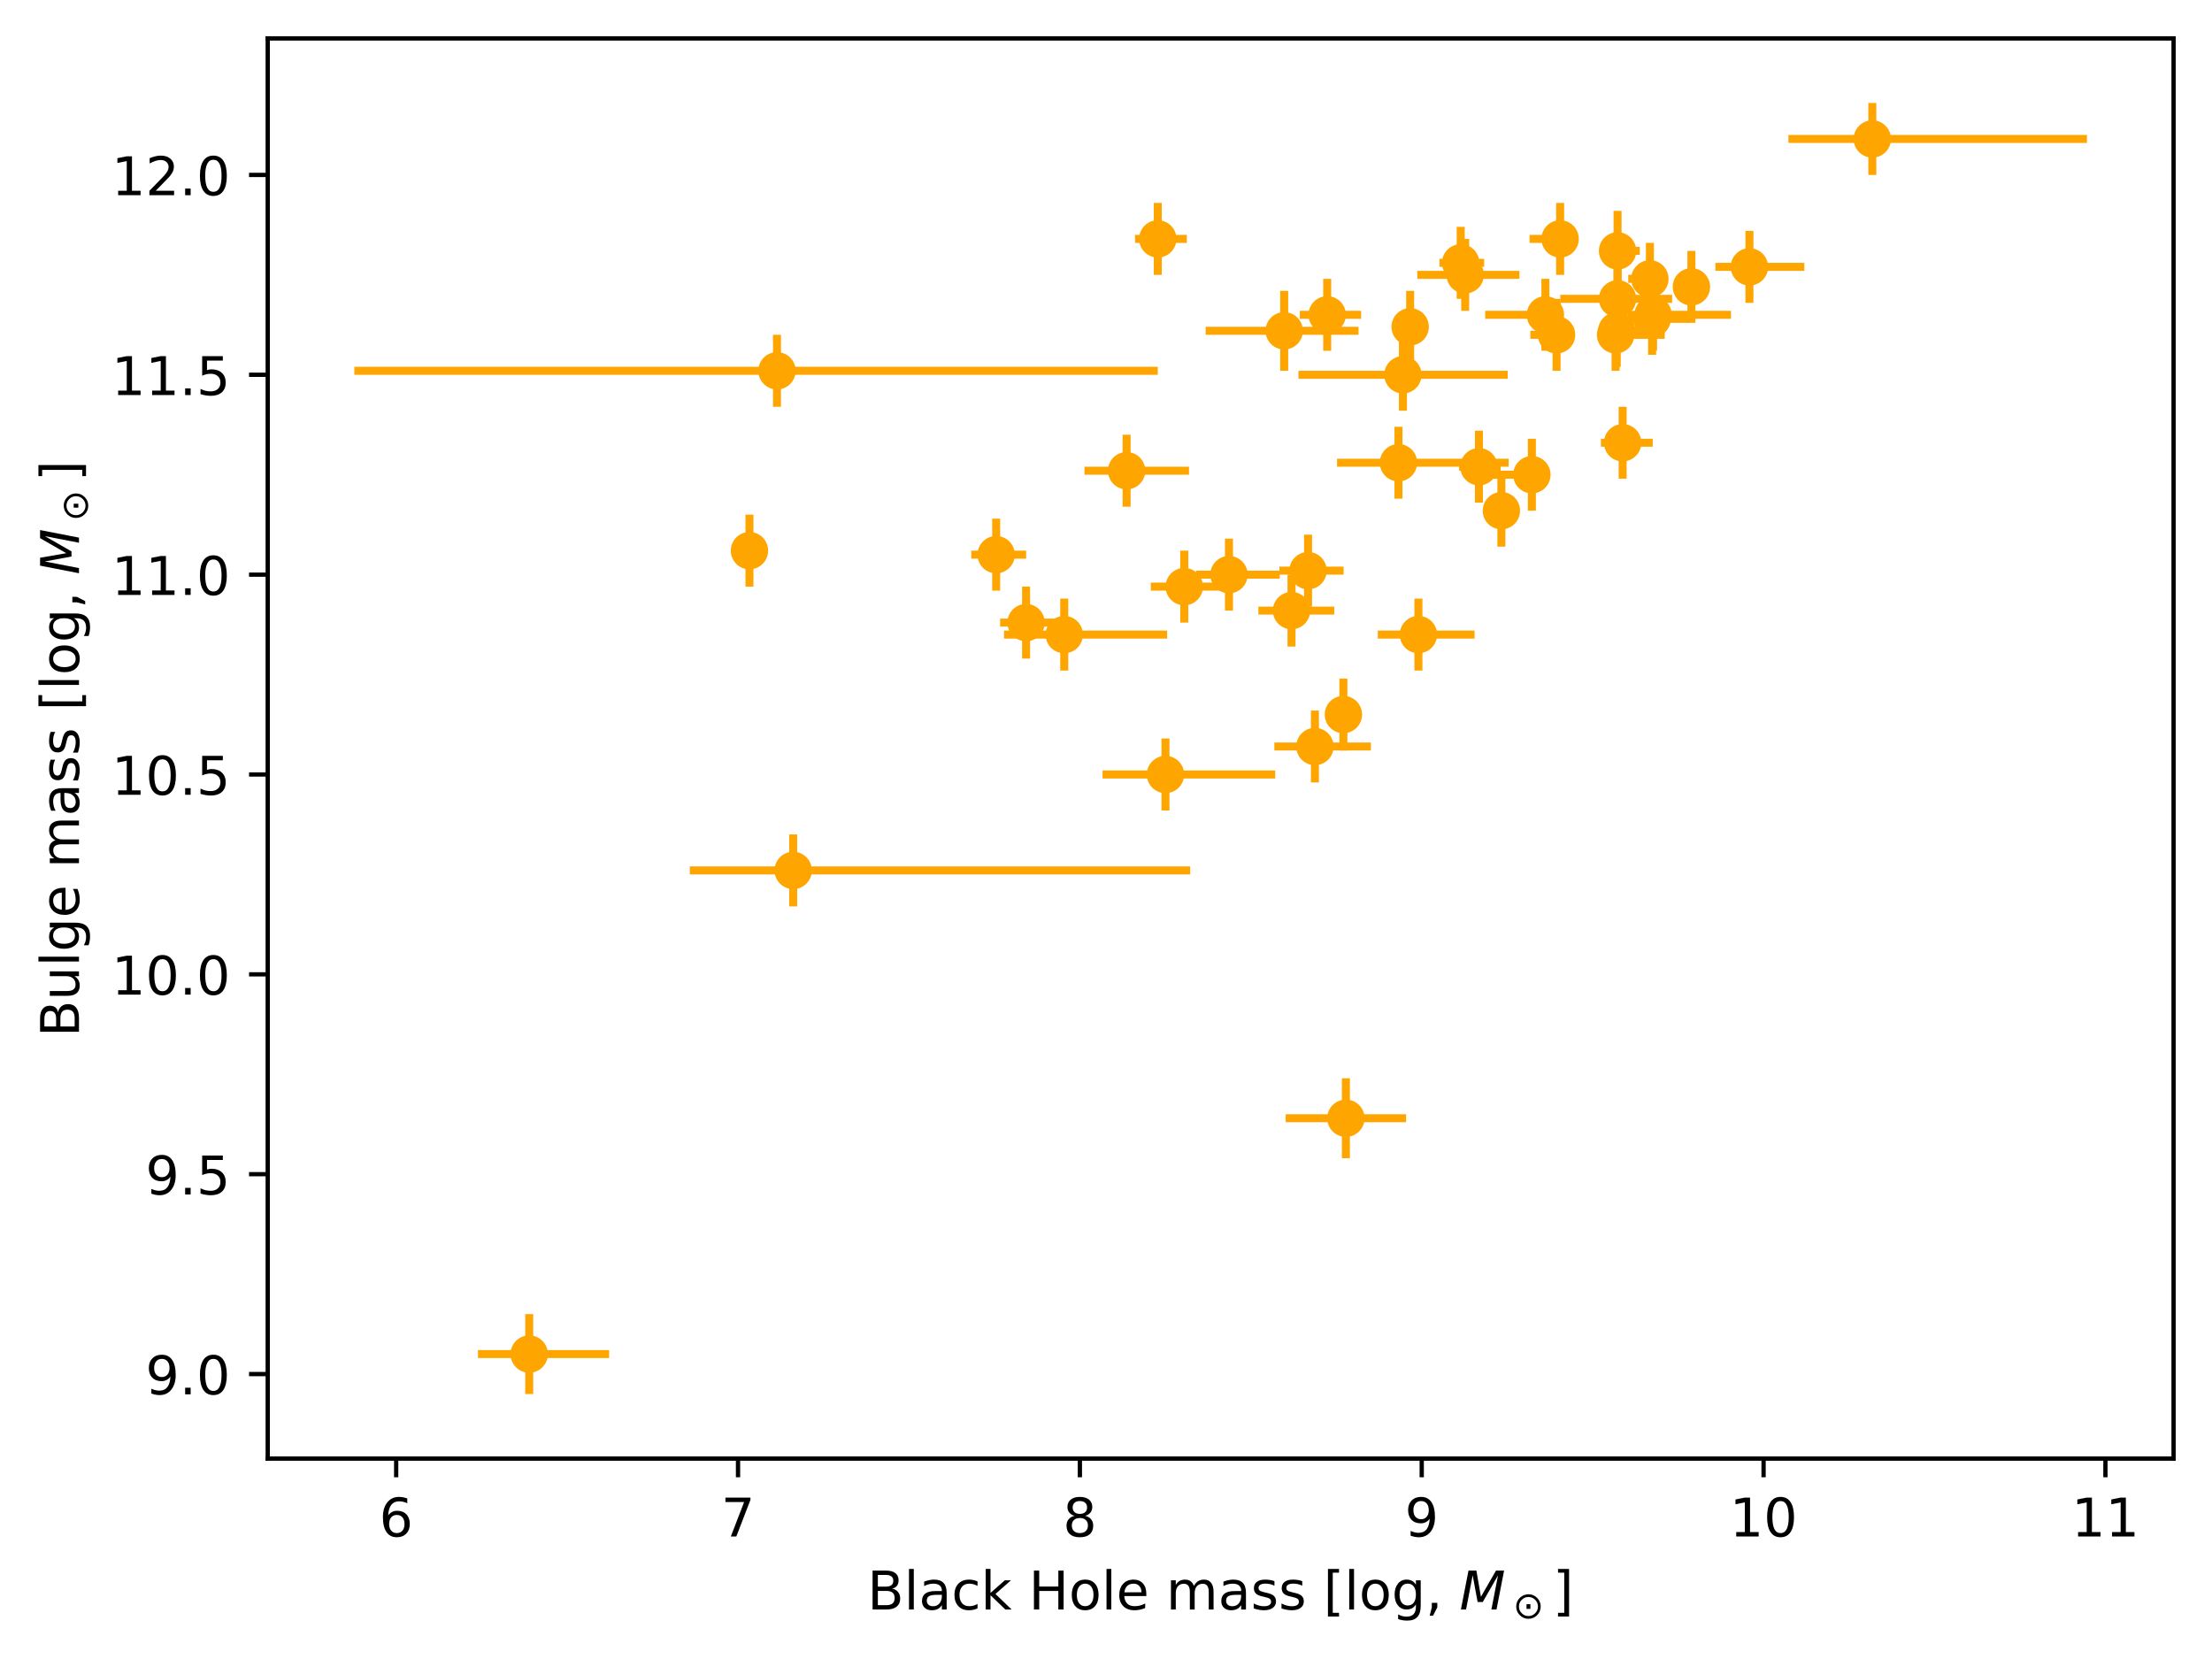 <?xml version="1.0" encoding="utf-8" standalone="no"?>
<!DOCTYPE svg PUBLIC "-//W3C//DTD SVG 1.1//EN"
  "http://www.w3.org/Graphics/SVG/1.1/DTD/svg11.dtd">
<!-- Created with matplotlib (https://matplotlib.org/) -->
<svg height="310.89pt" version="1.1" viewBox="0 0 414.486 310.89" width="414.486pt" xmlns="http://www.w3.org/2000/svg" xmlns:xlink="http://www.w3.org/1999/xlink">
 <defs>
  <style type="text/css">
*{stroke-linecap:butt;stroke-linejoin:round;}
  </style>
 </defs>
 <g id="figure_1">
  <g id="patch_1">
   <path d="M 0 310.89 
L 414.486 310.89 
L 414.486 0 
L 0 0 
z
" style="fill:#ffffff;"/>
  </g>
  <g id="axes_1">
   <g id="patch_2">
    <path d="M 50.166 273.312 
L 407.286 273.312 
L 407.286 7.2 
L 50.166 7.2 
z
" style="fill:#ffffff;"/>
   </g>
   <g id="matplotlib.axis_1">
    <g id="xtick_1">
     <g id="line2d_1">
      <defs>
       <path d="M 0 0 
L 0 3.5 
" id="mf66fb158da" style="stroke:#000000;stroke-width:0.8;"/>
      </defs>
      <g>
       <use style="stroke:#000000;stroke-width:0.8;" x="74.236" xlink:href="#mf66fb158da" y="273.312"/>
      </g>
     </g>
     <g id="text_1">
      <!-- 6 -->
      <defs>
       <path d="M 33.016 40.375 
Q 26.375 40.375 22.484 35.828 
Q 18.609 31.297 18.609 23.391 
Q 18.609 15.531 22.484 10.953 
Q 26.375 6.391 33.016 6.391 
Q 39.656 6.391 43.531 10.953 
Q 47.406 15.531 47.406 23.391 
Q 47.406 31.297 43.531 35.828 
Q 39.656 40.375 33.016 40.375 
z
M 52.594 71.297 
L 52.594 62.312 
Q 48.875 64.062 45.094 64.984 
Q 41.312 65.922 37.594 65.922 
Q 27.828 65.922 22.672 59.328 
Q 17.531 52.734 16.797 39.406 
Q 19.672 43.656 24.016 45.922 
Q 28.375 48.188 33.594 48.188 
Q 44.578 48.188 50.953 41.516 
Q 57.328 34.859 57.328 23.391 
Q 57.328 12.156 50.688 5.359 
Q 44.047 -1.422 33.016 -1.422 
Q 20.359 -1.422 13.672 8.266 
Q 6.984 17.969 6.984 36.375 
Q 6.984 53.656 15.188 63.938 
Q 23.391 74.219 37.203 74.219 
Q 40.922 74.219 44.703 73.484 
Q 48.484 72.75 52.594 71.297 
z
" id="DejaVuSans-54"/>
      </defs>
      <g transform="translate(71.055 287.91)scale(0.1 -0.1)">
       <use xlink:href="#DejaVuSans-54"/>
      </g>
     </g>
    </g>
    <g id="xtick_2">
     <g id="line2d_2">
      <g>
       <use style="stroke:#000000;stroke-width:0.8;" x="138.292" xlink:href="#mf66fb158da" y="273.312"/>
      </g>
     </g>
     <g id="text_2">
      <!-- 7 -->
      <defs>
       <path d="M 8.203 72.906 
L 55.078 72.906 
L 55.078 68.703 
L 28.609 0 
L 18.312 0 
L 43.219 64.594 
L 8.203 64.594 
z
" id="DejaVuSans-55"/>
      </defs>
      <g transform="translate(135.111 287.91)scale(0.1 -0.1)">
       <use xlink:href="#DejaVuSans-55"/>
      </g>
     </g>
    </g>
    <g id="xtick_3">
     <g id="line2d_3">
      <g>
       <use style="stroke:#000000;stroke-width:0.8;" x="202.348" xlink:href="#mf66fb158da" y="273.312"/>
      </g>
     </g>
     <g id="text_3">
      <!-- 8 -->
      <defs>
       <path d="M 31.781 34.625 
Q 24.75 34.625 20.719 30.859 
Q 16.703 27.094 16.703 20.516 
Q 16.703 13.922 20.719 10.156 
Q 24.75 6.391 31.781 6.391 
Q 38.812 6.391 42.859 10.172 
Q 46.922 13.969 46.922 20.516 
Q 46.922 27.094 42.891 30.859 
Q 38.875 34.625 31.781 34.625 
z
M 21.922 38.812 
Q 15.578 40.375 12.031 44.719 
Q 8.5 49.078 8.5 55.328 
Q 8.5 64.062 14.719 69.141 
Q 20.953 74.219 31.781 74.219 
Q 42.672 74.219 48.875 69.141 
Q 55.078 64.062 55.078 55.328 
Q 55.078 49.078 51.531 44.719 
Q 48 40.375 41.703 38.812 
Q 48.828 37.156 52.797 32.312 
Q 56.781 27.484 56.781 20.516 
Q 56.781 9.906 50.312 4.234 
Q 43.844 -1.422 31.781 -1.422 
Q 19.734 -1.422 13.25 4.234 
Q 6.781 9.906 6.781 20.516 
Q 6.781 27.484 10.781 32.312 
Q 14.797 37.156 21.922 38.812 
z
M 18.312 54.391 
Q 18.312 48.734 21.844 45.562 
Q 25.391 42.391 31.781 42.391 
Q 38.141 42.391 41.719 45.562 
Q 45.312 48.734 45.312 54.391 
Q 45.312 60.062 41.719 63.234 
Q 38.141 66.406 31.781 66.406 
Q 25.391 66.406 21.844 63.234 
Q 18.312 60.062 18.312 54.391 
z
" id="DejaVuSans-56"/>
      </defs>
      <g transform="translate(199.167 287.91)scale(0.1 -0.1)">
       <use xlink:href="#DejaVuSans-56"/>
      </g>
     </g>
    </g>
    <g id="xtick_4">
     <g id="line2d_4">
      <g>
       <use style="stroke:#000000;stroke-width:0.8;" x="266.404" xlink:href="#mf66fb158da" y="273.312"/>
      </g>
     </g>
     <g id="text_4">
      <!-- 9 -->
      <defs>
       <path d="M 10.984 1.516 
L 10.984 10.5 
Q 14.703 8.734 18.5 7.812 
Q 22.312 6.891 25.984 6.891 
Q 35.75 6.891 40.891 13.453 
Q 46.047 20.016 46.781 33.406 
Q 43.953 29.203 39.594 26.953 
Q 35.25 24.703 29.984 24.703 
Q 19.047 24.703 12.672 31.312 
Q 6.297 37.938 6.297 49.422 
Q 6.297 60.641 12.938 67.422 
Q 19.578 74.219 30.609 74.219 
Q 43.266 74.219 49.922 64.516 
Q 56.594 54.828 56.594 36.375 
Q 56.594 19.141 48.406 8.859 
Q 40.234 -1.422 26.422 -1.422 
Q 22.703 -1.422 18.891 -0.688 
Q 15.094 0.047 10.984 1.516 
z
M 30.609 32.422 
Q 37.25 32.422 41.125 36.953 
Q 45.016 41.5 45.016 49.422 
Q 45.016 57.281 41.125 61.844 
Q 37.25 66.406 30.609 66.406 
Q 23.969 66.406 20.094 61.844 
Q 16.219 57.281 16.219 49.422 
Q 16.219 41.5 20.094 36.953 
Q 23.969 32.422 30.609 32.422 
z
" id="DejaVuSans-57"/>
      </defs>
      <g transform="translate(263.223 287.91)scale(0.1 -0.1)">
       <use xlink:href="#DejaVuSans-57"/>
      </g>
     </g>
    </g>
    <g id="xtick_5">
     <g id="line2d_5">
      <g>
       <use style="stroke:#000000;stroke-width:0.8;" x="330.46" xlink:href="#mf66fb158da" y="273.312"/>
      </g>
     </g>
     <g id="text_5">
      <!-- 10 -->
      <defs>
       <path d="M 12.406 8.297 
L 28.516 8.297 
L 28.516 63.922 
L 10.984 60.406 
L 10.984 69.391 
L 28.422 72.906 
L 38.281 72.906 
L 38.281 8.297 
L 54.391 8.297 
L 54.391 0 
L 12.406 0 
z
" id="DejaVuSans-49"/>
       <path d="M 31.781 66.406 
Q 24.172 66.406 20.328 58.906 
Q 16.5 51.422 16.5 36.375 
Q 16.5 21.391 20.328 13.891 
Q 24.172 6.391 31.781 6.391 
Q 39.453 6.391 43.281 13.891 
Q 47.125 21.391 47.125 36.375 
Q 47.125 51.422 43.281 58.906 
Q 39.453 66.406 31.781 66.406 
z
M 31.781 74.219 
Q 44.047 74.219 50.516 64.516 
Q 56.984 54.828 56.984 36.375 
Q 56.984 17.969 50.516 8.266 
Q 44.047 -1.422 31.781 -1.422 
Q 19.531 -1.422 13.062 8.266 
Q 6.594 17.969 6.594 36.375 
Q 6.594 54.828 13.062 64.516 
Q 19.531 74.219 31.781 74.219 
z
" id="DejaVuSans-48"/>
      </defs>
      <g transform="translate(324.098 287.91)scale(0.1 -0.1)">
       <use xlink:href="#DejaVuSans-49"/>
       <use x="63.623" xlink:href="#DejaVuSans-48"/>
      </g>
     </g>
    </g>
    <g id="xtick_6">
     <g id="line2d_6">
      <g>
       <use style="stroke:#000000;stroke-width:0.8;" x="394.516" xlink:href="#mf66fb158da" y="273.312"/>
      </g>
     </g>
     <g id="text_6">
      <!-- 11 -->
      <g transform="translate(388.154 287.91)scale(0.1 -0.1)">
       <use xlink:href="#DejaVuSans-49"/>
       <use x="63.623" xlink:href="#DejaVuSans-49"/>
      </g>
     </g>
    </g>
    <g id="text_7">
     <!-- Black Hole mass [log, $M_\odot$] -->
     <defs>
      <path d="M 19.672 34.812 
L 19.672 8.109 
L 35.5 8.109 
Q 43.453 8.109 47.281 11.406 
Q 51.125 14.703 51.125 21.484 
Q 51.125 28.328 47.281 31.562 
Q 43.453 34.812 35.5 34.812 
z
M 19.672 64.797 
L 19.672 42.828 
L 34.281 42.828 
Q 41.5 42.828 45.031 45.531 
Q 48.578 48.25 48.578 53.812 
Q 48.578 59.328 45.031 62.062 
Q 41.5 64.797 34.281 64.797 
z
M 9.812 72.906 
L 35.016 72.906 
Q 46.297 72.906 52.391 68.219 
Q 58.5 63.531 58.5 54.891 
Q 58.5 48.188 55.375 44.234 
Q 52.25 40.281 46.188 39.312 
Q 53.469 37.75 57.5 32.781 
Q 61.531 27.828 61.531 20.406 
Q 61.531 10.641 54.891 5.312 
Q 48.25 0 35.984 0 
L 9.812 0 
z
" id="DejaVuSans-66"/>
      <path d="M 9.422 75.984 
L 18.406 75.984 
L 18.406 0 
L 9.422 0 
z
" id="DejaVuSans-108"/>
      <path d="M 34.281 27.484 
Q 23.391 27.484 19.188 25 
Q 14.984 22.516 14.984 16.5 
Q 14.984 11.719 18.141 8.906 
Q 21.297 6.109 26.703 6.109 
Q 34.188 6.109 38.703 11.406 
Q 43.219 16.703 43.219 25.484 
L 43.219 27.484 
z
M 52.203 31.203 
L 52.203 0 
L 43.219 0 
L 43.219 8.297 
Q 40.141 3.328 35.547 0.953 
Q 30.953 -1.422 24.312 -1.422 
Q 15.922 -1.422 10.953 3.297 
Q 6 8.016 6 15.922 
Q 6 25.141 12.172 29.828 
Q 18.359 34.516 30.609 34.516 
L 43.219 34.516 
L 43.219 35.406 
Q 43.219 41.609 39.141 45 
Q 35.062 48.391 27.688 48.391 
Q 23 48.391 18.547 47.266 
Q 14.109 46.141 10.016 43.891 
L 10.016 52.203 
Q 14.938 54.109 19.578 55.047 
Q 24.219 56 28.609 56 
Q 40.484 56 46.344 49.844 
Q 52.203 43.703 52.203 31.203 
z
" id="DejaVuSans-97"/>
      <path d="M 48.781 52.594 
L 48.781 44.188 
Q 44.969 46.297 41.141 47.344 
Q 37.312 48.391 33.406 48.391 
Q 24.656 48.391 19.812 42.844 
Q 14.984 37.312 14.984 27.297 
Q 14.984 17.281 19.812 11.734 
Q 24.656 6.203 33.406 6.203 
Q 37.312 6.203 41.141 7.25 
Q 44.969 8.297 48.781 10.406 
L 48.781 2.094 
Q 45.016 0.344 40.984 -0.531 
Q 36.969 -1.422 32.422 -1.422 
Q 20.062 -1.422 12.781 6.344 
Q 5.516 14.109 5.516 27.297 
Q 5.516 40.672 12.859 48.328 
Q 20.219 56 33.016 56 
Q 37.156 56 41.109 55.141 
Q 45.062 54.297 48.781 52.594 
z
" id="DejaVuSans-99"/>
      <path d="M 9.078 75.984 
L 18.109 75.984 
L 18.109 31.109 
L 44.922 54.688 
L 56.391 54.688 
L 27.391 29.109 
L 57.625 0 
L 45.906 0 
L 18.109 26.703 
L 18.109 0 
L 9.078 0 
z
" id="DejaVuSans-107"/>
      <path id="DejaVuSans-32"/>
      <path d="M 9.812 72.906 
L 19.672 72.906 
L 19.672 43.016 
L 55.516 43.016 
L 55.516 72.906 
L 65.375 72.906 
L 65.375 0 
L 55.516 0 
L 55.516 34.719 
L 19.672 34.719 
L 19.672 0 
L 9.812 0 
z
" id="DejaVuSans-72"/>
      <path d="M 30.609 48.391 
Q 23.391 48.391 19.188 42.75 
Q 14.984 37.109 14.984 27.297 
Q 14.984 17.484 19.156 11.844 
Q 23.344 6.203 30.609 6.203 
Q 37.797 6.203 41.984 11.859 
Q 46.188 17.531 46.188 27.297 
Q 46.188 37.016 41.984 42.703 
Q 37.797 48.391 30.609 48.391 
z
M 30.609 56 
Q 42.328 56 49.016 48.375 
Q 55.719 40.766 55.719 27.297 
Q 55.719 13.875 49.016 6.219 
Q 42.328 -1.422 30.609 -1.422 
Q 18.844 -1.422 12.172 6.219 
Q 5.516 13.875 5.516 27.297 
Q 5.516 40.766 12.172 48.375 
Q 18.844 56 30.609 56 
z
" id="DejaVuSans-111"/>
      <path d="M 56.203 29.594 
L 56.203 25.203 
L 14.891 25.203 
Q 15.484 15.922 20.484 11.062 
Q 25.484 6.203 34.422 6.203 
Q 39.594 6.203 44.453 7.469 
Q 49.312 8.734 54.109 11.281 
L 54.109 2.781 
Q 49.266 0.734 44.188 -0.344 
Q 39.109 -1.422 33.891 -1.422 
Q 20.797 -1.422 13.156 6.188 
Q 5.516 13.812 5.516 26.812 
Q 5.516 40.234 12.766 48.109 
Q 20.016 56 32.328 56 
Q 43.359 56 49.781 48.891 
Q 56.203 41.797 56.203 29.594 
z
M 47.219 32.234 
Q 47.125 39.594 43.094 43.984 
Q 39.062 48.391 32.422 48.391 
Q 24.906 48.391 20.391 44.141 
Q 15.875 39.891 15.188 32.172 
z
" id="DejaVuSans-101"/>
      <path d="M 52 44.188 
Q 55.375 50.25 60.062 53.125 
Q 64.75 56 71.094 56 
Q 79.641 56 84.281 50.016 
Q 88.922 44.047 88.922 33.016 
L 88.922 0 
L 79.891 0 
L 79.891 32.719 
Q 79.891 40.578 77.094 44.375 
Q 74.312 48.188 68.609 48.188 
Q 61.625 48.188 57.562 43.547 
Q 53.516 38.922 53.516 30.906 
L 53.516 0 
L 44.484 0 
L 44.484 32.719 
Q 44.484 40.625 41.703 44.406 
Q 38.922 48.188 33.109 48.188 
Q 26.219 48.188 22.156 43.531 
Q 18.109 38.875 18.109 30.906 
L 18.109 0 
L 9.078 0 
L 9.078 54.688 
L 18.109 54.688 
L 18.109 46.188 
Q 21.188 51.219 25.484 53.609 
Q 29.781 56 35.688 56 
Q 41.656 56 45.828 52.969 
Q 50 49.953 52 44.188 
z
" id="DejaVuSans-109"/>
      <path d="M 44.281 53.078 
L 44.281 44.578 
Q 40.484 46.531 36.375 47.5 
Q 32.281 48.484 27.875 48.484 
Q 21.188 48.484 17.844 46.438 
Q 14.5 44.391 14.5 40.281 
Q 14.5 37.156 16.891 35.375 
Q 19.281 33.594 26.516 31.984 
L 29.594 31.297 
Q 39.156 29.25 43.188 25.516 
Q 47.219 21.781 47.219 15.094 
Q 47.219 7.469 41.188 3.016 
Q 35.156 -1.422 24.609 -1.422 
Q 20.219 -1.422 15.453 -0.562 
Q 10.688 0.297 5.422 2 
L 5.422 11.281 
Q 10.406 8.688 15.234 7.391 
Q 20.062 6.109 24.812 6.109 
Q 31.156 6.109 34.562 8.281 
Q 37.984 10.453 37.984 14.406 
Q 37.984 18.062 35.516 20.016 
Q 33.062 21.969 24.703 23.781 
L 21.578 24.516 
Q 13.234 26.266 9.516 29.906 
Q 5.812 33.547 5.812 39.891 
Q 5.812 47.609 11.281 51.797 
Q 16.75 56 26.812 56 
Q 31.781 56 36.172 55.266 
Q 40.578 54.547 44.281 53.078 
z
" id="DejaVuSans-115"/>
      <path d="M 8.594 75.984 
L 29.297 75.984 
L 29.297 69 
L 17.578 69 
L 17.578 -6.203 
L 29.297 -6.203 
L 29.297 -13.188 
L 8.594 -13.188 
z
" id="DejaVuSans-91"/>
      <path d="M 45.406 27.984 
Q 45.406 37.75 41.375 43.109 
Q 37.359 48.484 30.078 48.484 
Q 22.859 48.484 18.828 43.109 
Q 14.797 37.75 14.797 27.984 
Q 14.797 18.266 18.828 12.891 
Q 22.859 7.516 30.078 7.516 
Q 37.359 7.516 41.375 12.891 
Q 45.406 18.266 45.406 27.984 
z
M 54.391 6.781 
Q 54.391 -7.172 48.188 -13.984 
Q 42 -20.797 29.203 -20.797 
Q 24.469 -20.797 20.266 -20.094 
Q 16.062 -19.391 12.109 -17.922 
L 12.109 -9.188 
Q 16.062 -11.328 19.922 -12.344 
Q 23.781 -13.375 27.781 -13.375 
Q 36.625 -13.375 41.016 -8.766 
Q 45.406 -4.156 45.406 5.172 
L 45.406 9.625 
Q 42.625 4.781 38.281 2.391 
Q 33.938 0 27.875 0 
Q 17.828 0 11.672 7.656 
Q 5.516 15.328 5.516 27.984 
Q 5.516 40.672 11.672 48.328 
Q 17.828 56 27.875 56 
Q 33.938 56 38.281 53.609 
Q 42.625 51.219 45.406 46.391 
L 45.406 54.688 
L 54.391 54.688 
z
" id="DejaVuSans-103"/>
      <path d="M 11.719 12.406 
L 22.016 12.406 
L 22.016 4 
L 14.016 -11.625 
L 7.719 -11.625 
L 11.719 4 
z
" id="DejaVuSans-44"/>
      <path d="M 16.891 72.906 
L 31.688 72.906 
L 40.188 23.781 
L 68.406 72.906 
L 83.594 72.906 
L 69.391 0 
L 59.812 0 
L 72.219 63.922 
L 43.609 14.016 
L 33.984 14.016 
L 24.703 64.109 
L 12.312 0 
L 2.688 0 
z
" id="DejaVuSans-Oblique-77"/>
      <path d="M 36.719 37.547 
L 47.078 37.547 
L 47.078 25.141 
L 36.719 25.141 
z
M 51.656 55.031 
Q 47.125 56.938 41.891 56.938 
Q 36.672 56.938 32.125 55.031 
Q 27.641 53.125 23.922 49.422 
Q 20.172 45.656 18.312 41.156 
Q 16.453 36.672 16.453 31.344 
Q 16.453 26.172 18.312 21.672 
Q 20.172 17.188 23.922 13.422 
Q 27.641 9.719 32.125 7.812 
Q 36.672 5.906 41.891 5.906 
Q 47.125 5.906 51.656 7.812 
Q 56.156 9.719 59.859 13.422 
Q 63.625 17.188 65.469 21.672 
Q 67.328 26.172 67.328 31.344 
Q 67.328 36.672 65.469 41.156 
Q 63.625 45.656 59.859 49.422 
Q 56.156 53.125 51.656 55.031 
z
M 23.531 59.375 
Q 35.156 64.266 41.891 64.266 
Q 48.641 64.266 54.438 61.812 
Q 60.25 59.375 65.047 54.594 
Q 69.875 49.75 72.266 43.953 
Q 74.656 38.188 74.656 31.344 
Q 74.656 24.656 72.266 18.844 
Q 69.875 13.094 65.047 8.25 
Q 60.25 3.469 54.438 1.016 
Q 48.641 -1.422 41.891 -1.422 
Q 35.156 -1.422 29.344 1.016 
Q 23.531 3.469 18.75 8.25 
Q 13.922 13.094 11.531 18.844 
Q 9.125 24.656 9.125 31.344 
Q 9.125 38.188 11.531 43.953 
Q 13.922 49.75 18.75 54.594 
Q 23.531 59.375 35.156 64.266 
z
" id="DejaVuSans-8857"/>
      <path d="M 30.422 75.984 
L 30.422 -13.188 
L 9.719 -13.188 
L 9.719 -6.203 
L 21.391 -6.203 
L 21.391 69 
L 9.719 69 
L 9.719 75.984 
z
" id="DejaVuSans-93"/>
     </defs>
     <g transform="translate(162.526 301.59)scale(0.1 -0.1)">
      <use transform="translate(0 0.016)" xlink:href="#DejaVuSans-66"/>
      <use transform="translate(68.604 0.016)" xlink:href="#DejaVuSans-108"/>
      <use transform="translate(96.387 0.016)" xlink:href="#DejaVuSans-97"/>
      <use transform="translate(157.666 0.016)" xlink:href="#DejaVuSans-99"/>
      <use transform="translate(212.646 0.016)" xlink:href="#DejaVuSans-107"/>
      <use transform="translate(270.557 0.016)" xlink:href="#DejaVuSans-32"/>
      <use transform="translate(302.344 0.016)" xlink:href="#DejaVuSans-72"/>
      <use transform="translate(377.539 0.016)" xlink:href="#DejaVuSans-111"/>
      <use transform="translate(438.721 0.016)" xlink:href="#DejaVuSans-108"/>
      <use transform="translate(466.504 0.016)" xlink:href="#DejaVuSans-101"/>
      <use transform="translate(528.027 0.016)" xlink:href="#DejaVuSans-32"/>
      <use transform="translate(559.814 0.016)" xlink:href="#DejaVuSans-109"/>
      <use transform="translate(657.227 0.016)" xlink:href="#DejaVuSans-97"/>
      <use transform="translate(718.506 0.016)" xlink:href="#DejaVuSans-115"/>
      <use transform="translate(770.605 0.016)" xlink:href="#DejaVuSans-115"/>
      <use transform="translate(822.705 0.016)" xlink:href="#DejaVuSans-32"/>
      <use transform="translate(854.492 0.016)" xlink:href="#DejaVuSans-91"/>
      <use transform="translate(893.506 0.016)" xlink:href="#DejaVuSans-108"/>
      <use transform="translate(921.289 0.016)" xlink:href="#DejaVuSans-111"/>
      <use transform="translate(982.471 0.016)" xlink:href="#DejaVuSans-103"/>
      <use transform="translate(1045.947 0.016)" xlink:href="#DejaVuSans-44"/>
      <use transform="translate(1077.734 0.016)" xlink:href="#DejaVuSans-32"/>
      <use transform="translate(1109.521 0.016)" xlink:href="#DejaVuSans-Oblique-77"/>
      <use transform="translate(1209.438 -16.391)scale(0.7)" xlink:href="#DejaVuSans-8857"/>
      <use transform="translate(1284.463 0.016)" xlink:href="#DejaVuSans-93"/>
     </g>
    </g>
   </g>
   <g id="matplotlib.axis_2">
    <g id="ytick_1">
     <g id="line2d_7">
      <defs>
       <path d="M 0 0 
L -3.5 0 
" id="mbc04d0cd25" style="stroke:#000000;stroke-width:0.8;"/>
      </defs>
      <g>
       <use style="stroke:#000000;stroke-width:0.8;" x="50.166" xlink:href="#mbc04d0cd25" y="257.471"/>
      </g>
     </g>
     <g id="text_8">
      <!-- 9.0 -->
      <defs>
       <path d="M 10.688 12.406 
L 21 12.406 
L 21 0 
L 10.688 0 
z
" id="DejaVuSans-46"/>
      </defs>
      <g transform="translate(27.262 261.27)scale(0.1 -0.1)">
       <use xlink:href="#DejaVuSans-57"/>
       <use x="63.623" xlink:href="#DejaVuSans-46"/>
       <use x="95.41" xlink:href="#DejaVuSans-48"/>
      </g>
     </g>
    </g>
    <g id="ytick_2">
     <g id="line2d_8">
      <g>
       <use style="stroke:#000000;stroke-width:0.8;" x="50.166" xlink:href="#mbc04d0cd25" y="220.022"/>
      </g>
     </g>
     <g id="text_9">
      <!-- 9.5 -->
      <defs>
       <path d="M 10.797 72.906 
L 49.516 72.906 
L 49.516 64.594 
L 19.828 64.594 
L 19.828 46.734 
Q 21.969 47.469 24.109 47.828 
Q 26.266 48.188 28.422 48.188 
Q 40.625 48.188 47.75 41.5 
Q 54.891 34.812 54.891 23.391 
Q 54.891 11.625 47.562 5.094 
Q 40.234 -1.422 26.906 -1.422 
Q 22.312 -1.422 17.547 -0.641 
Q 12.797 0.141 7.719 1.703 
L 7.719 11.625 
Q 12.109 9.234 16.797 8.062 
Q 21.484 6.891 26.703 6.891 
Q 35.156 6.891 40.078 11.328 
Q 45.016 15.766 45.016 23.391 
Q 45.016 31 40.078 35.438 
Q 35.156 39.891 26.703 39.891 
Q 22.75 39.891 18.812 39.016 
Q 14.891 38.141 10.797 36.281 
z
" id="DejaVuSans-53"/>
      </defs>
      <g transform="translate(27.262 223.821)scale(0.1 -0.1)">
       <use xlink:href="#DejaVuSans-57"/>
       <use x="63.623" xlink:href="#DejaVuSans-46"/>
       <use x="95.41" xlink:href="#DejaVuSans-53"/>
      </g>
     </g>
    </g>
    <g id="ytick_3">
     <g id="line2d_9">
      <g>
       <use style="stroke:#000000;stroke-width:0.8;" x="50.166" xlink:href="#mbc04d0cd25" y="182.573"/>
      </g>
     </g>
     <g id="text_10">
      <!-- 10.0 -->
      <g transform="translate(20.9 186.372)scale(0.1 -0.1)">
       <use xlink:href="#DejaVuSans-49"/>
       <use x="63.623" xlink:href="#DejaVuSans-48"/>
       <use x="127.246" xlink:href="#DejaVuSans-46"/>
       <use x="159.033" xlink:href="#DejaVuSans-48"/>
      </g>
     </g>
    </g>
    <g id="ytick_4">
     <g id="line2d_10">
      <g>
       <use style="stroke:#000000;stroke-width:0.8;" x="50.166" xlink:href="#mbc04d0cd25" y="145.124"/>
      </g>
     </g>
     <g id="text_11">
      <!-- 10.5 -->
      <g transform="translate(20.9 148.924)scale(0.1 -0.1)">
       <use xlink:href="#DejaVuSans-49"/>
       <use x="63.623" xlink:href="#DejaVuSans-48"/>
       <use x="127.246" xlink:href="#DejaVuSans-46"/>
       <use x="159.033" xlink:href="#DejaVuSans-53"/>
      </g>
     </g>
    </g>
    <g id="ytick_5">
     <g id="line2d_11">
      <g>
       <use style="stroke:#000000;stroke-width:0.8;" x="50.166" xlink:href="#mbc04d0cd25" y="107.675"/>
      </g>
     </g>
     <g id="text_12">
      <!-- 11.0 -->
      <g transform="translate(20.9 111.475)scale(0.1 -0.1)">
       <use xlink:href="#DejaVuSans-49"/>
       <use x="63.623" xlink:href="#DejaVuSans-49"/>
       <use x="127.246" xlink:href="#DejaVuSans-46"/>
       <use x="159.033" xlink:href="#DejaVuSans-48"/>
      </g>
     </g>
    </g>
    <g id="ytick_6">
     <g id="line2d_12">
      <g>
       <use style="stroke:#000000;stroke-width:0.8;" x="50.166" xlink:href="#mbc04d0cd25" y="70.227"/>
      </g>
     </g>
     <g id="text_13">
      <!-- 11.5 -->
      <g transform="translate(20.9 74.026)scale(0.1 -0.1)">
       <use xlink:href="#DejaVuSans-49"/>
       <use x="63.623" xlink:href="#DejaVuSans-49"/>
       <use x="127.246" xlink:href="#DejaVuSans-46"/>
       <use x="159.033" xlink:href="#DejaVuSans-53"/>
      </g>
     </g>
    </g>
    <g id="ytick_7">
     <g id="line2d_13">
      <g>
       <use style="stroke:#000000;stroke-width:0.8;" x="50.166" xlink:href="#mbc04d0cd25" y="32.778"/>
      </g>
     </g>
     <g id="text_14">
      <!-- 12.0 -->
      <defs>
       <path d="M 19.188 8.297 
L 53.609 8.297 
L 53.609 0 
L 7.328 0 
L 7.328 8.297 
Q 12.938 14.109 22.625 23.891 
Q 32.328 33.688 34.812 36.531 
Q 39.547 41.844 41.422 45.531 
Q 43.312 49.219 43.312 52.781 
Q 43.312 58.594 39.234 62.25 
Q 35.156 65.922 28.609 65.922 
Q 23.969 65.922 18.812 64.312 
Q 13.672 62.703 7.812 59.422 
L 7.812 69.391 
Q 13.766 71.781 18.938 73 
Q 24.125 74.219 28.422 74.219 
Q 39.75 74.219 46.484 68.547 
Q 53.219 62.891 53.219 53.422 
Q 53.219 48.922 51.531 44.891 
Q 49.859 40.875 45.406 35.406 
Q 44.188 33.984 37.641 27.219 
Q 31.109 20.453 19.188 8.297 
z
" id="DejaVuSans-50"/>
      </defs>
      <g transform="translate(20.9 36.577)scale(0.1 -0.1)">
       <use xlink:href="#DejaVuSans-49"/>
       <use x="63.623" xlink:href="#DejaVuSans-50"/>
       <use x="127.246" xlink:href="#DejaVuSans-46"/>
       <use x="159.033" xlink:href="#DejaVuSans-48"/>
      </g>
     </g>
    </g>
    <g id="text_15">
     <!-- Bulge mass [log, $M_\odot$] -->
     <defs>
      <path d="M 8.5 21.578 
L 8.5 54.688 
L 17.484 54.688 
L 17.484 21.922 
Q 17.484 14.156 20.5 10.266 
Q 23.531 6.391 29.594 6.391 
Q 36.859 6.391 41.078 11.031 
Q 45.312 15.672 45.312 23.688 
L 45.312 54.688 
L 54.297 54.688 
L 54.297 0 
L 45.312 0 
L 45.312 8.406 
Q 42.047 3.422 37.719 1 
Q 33.406 -1.422 27.688 -1.422 
Q 18.266 -1.422 13.375 4.438 
Q 8.5 10.297 8.5 21.578 
z
M 31.109 56 
z
" id="DejaVuSans-117"/>
     </defs>
     <g transform="translate(14.8 194.306)rotate(-90)scale(0.1 -0.1)">
      <use transform="translate(0 0.016)" xlink:href="#DejaVuSans-66"/>
      <use transform="translate(68.604 0.016)" xlink:href="#DejaVuSans-117"/>
      <use transform="translate(131.982 0.016)" xlink:href="#DejaVuSans-108"/>
      <use transform="translate(159.766 0.016)" xlink:href="#DejaVuSans-103"/>
      <use transform="translate(223.242 0.016)" xlink:href="#DejaVuSans-101"/>
      <use transform="translate(284.766 0.016)" xlink:href="#DejaVuSans-32"/>
      <use transform="translate(316.553 0.016)" xlink:href="#DejaVuSans-109"/>
      <use transform="translate(413.965 0.016)" xlink:href="#DejaVuSans-97"/>
      <use transform="translate(475.244 0.016)" xlink:href="#DejaVuSans-115"/>
      <use transform="translate(527.344 0.016)" xlink:href="#DejaVuSans-115"/>
      <use transform="translate(579.443 0.016)" xlink:href="#DejaVuSans-32"/>
      <use transform="translate(611.23 0.016)" xlink:href="#DejaVuSans-91"/>
      <use transform="translate(650.244 0.016)" xlink:href="#DejaVuSans-108"/>
      <use transform="translate(678.027 0.016)" xlink:href="#DejaVuSans-111"/>
      <use transform="translate(739.209 0.016)" xlink:href="#DejaVuSans-103"/>
      <use transform="translate(802.686 0.016)" xlink:href="#DejaVuSans-44"/>
      <use transform="translate(834.473 0.016)" xlink:href="#DejaVuSans-32"/>
      <use transform="translate(866.26 0.016)" xlink:href="#DejaVuSans-Oblique-77"/>
      <use transform="translate(966.177 -16.391)scale(0.7)" xlink:href="#DejaVuSans-8857"/>
      <use transform="translate(1041.201 0.016)" xlink:href="#DejaVuSans-93"/>
     </g>
    </g>
   </g>
   <g id="LineCollection_1">
    <path clip-path="url(#pc380534c4b)" d="M 89.562 253.726 
L 114.143 253.726 
" style="fill:none;stroke:#ffa500;stroke-width:1.5;"/>
    <path clip-path="url(#pc380534c4b)" d="M 212.681 44.761 
L 222.382 44.761 
" style="fill:none;stroke:#ffa500;stroke-width:1.5;"/>
    <path clip-path="url(#pc380534c4b)" d="M 273.407 87.453 
L 281.19 87.453 
" style="fill:none;stroke:#ffa500;stroke-width:1.5;"/>
    <path clip-path="url(#pc380534c4b)" d="M 248.989 133.89 
L 254.241 133.89 
" style="fill:none;stroke:#ffa500;stroke-width:1.5;"/>
    <path clip-path="url(#pc380534c4b)" d="M 243.299 70.227 
L 282.512 70.227 
" style="fill:none;stroke:#ffa500;stroke-width:1.5;"/>
    <path clip-path="url(#pc380534c4b)" d="M 305.102 52.251 
L 311.727 52.251 
" style="fill:none;stroke:#ffa500;stroke-width:1.5;"/>
    <path clip-path="url(#pc380534c4b)" d="M 299.979 82.959 
L 309.689 82.959 
" style="fill:none;stroke:#ffa500;stroke-width:1.5;"/>
    <path clip-path="url(#pc380534c4b)" d="M 129.25 163.1 
L 223.022 163.1 
" style="fill:none;stroke:#ffa500;stroke-width:1.5;"/>
    <path clip-path="url(#pc380534c4b)" d="M 139.422 103.182 
L 141.752 103.182 
" style="fill:none;stroke:#ffa500;stroke-width:1.5;"/>
    <path clip-path="url(#pc380534c4b)" d="M 302.14 61.988 
L 307.053 61.988 
" style="fill:none;stroke:#ffa500;stroke-width:1.5;"/>
    <path clip-path="url(#pc380534c4b)" d="M 206.593 145.124 
L 238.951 145.124 
" style="fill:none;stroke:#ffa500;stroke-width:1.5;"/>
    <path clip-path="url(#pc380534c4b)" d="M 235.797 114.416 
L 250.008 114.416 
" style="fill:none;stroke:#ffa500;stroke-width:1.5;"/>
    <path clip-path="url(#pc380534c4b)" d="M 203.205 88.202 
L 222.795 88.202 
" style="fill:none;stroke:#ffa500;stroke-width:1.5;"/>
    <path clip-path="url(#pc380534c4b)" d="M 239.733 106.926 
L 251.763 106.926 
" style="fill:none;stroke:#ffa500;stroke-width:1.5;"/>
    <path clip-path="url(#pc380534c4b)" d="M 321.434 50.004 
L 338.094 50.004 
" style="fill:none;stroke:#ffa500;stroke-width:1.5;"/>
    <path clip-path="url(#pc380534c4b)" d="M 243.565 58.992 
L 255.043 58.992 
" style="fill:none;stroke:#ffa500;stroke-width:1.5;"/>
    <path clip-path="url(#pc380534c4b)" d="M 258.169 118.91 
L 276.308 118.91 
" style="fill:none;stroke:#ffa500;stroke-width:1.5;"/>
    <path clip-path="url(#pc380534c4b)" d="M 261.434 61.239 
L 266.983 61.239 
" style="fill:none;stroke:#ffa500;stroke-width:1.5;"/>
    <path clip-path="url(#pc380534c4b)" d="M 66.398 69.478 
L 216.946 69.478 
" style="fill:none;stroke:#ffa500;stroke-width:1.5;"/>
    <path clip-path="url(#pc380534c4b)" d="M 187.402 116.663 
L 198.216 116.663 
" style="fill:none;stroke:#ffa500;stroke-width:1.5;"/>
    <path clip-path="url(#pc380534c4b)" d="M 286.615 44.761 
L 293.454 44.761 
" style="fill:none;stroke:#ffa500;stroke-width:1.5;"/>
    <path clip-path="url(#pc380534c4b)" d="M 188.138 118.91 
L 218.7 118.91 
" style="fill:none;stroke:#ffa500;stroke-width:1.5;"/>
    <path clip-path="url(#pc380534c4b)" d="M 315.269 53.749 
L 318.663 53.749 
" style="fill:none;stroke:#ffa500;stroke-width:1.5;"/>
    <path clip-path="url(#pc380534c4b)" d="M 240.914 209.536 
L 263.473 209.536 
" style="fill:none;stroke:#ffa500;stroke-width:1.5;"/>
    <path clip-path="url(#pc380534c4b)" d="M 304.035 59.741 
L 316.574 59.741 
" style="fill:none;stroke:#ffa500;stroke-width:1.5;"/>
    <path clip-path="url(#pc380534c4b)" d="M 215.645 109.922 
L 229.819 109.922 
" style="fill:none;stroke:#ffa500;stroke-width:1.5;"/>
    <path clip-path="url(#pc380534c4b)" d="M 279.748 95.692 
L 284.606 95.692 
" style="fill:none;stroke:#ffa500;stroke-width:1.5;"/>
    <path clip-path="url(#pc380534c4b)" d="M 335.114 26.037 
L 391.053 26.037 
" style="fill:none;stroke:#ffa500;stroke-width:1.5;"/>
    <path clip-path="url(#pc380534c4b)" d="M 250.54 86.704 
L 282.696 86.704 
" style="fill:none;stroke:#ffa500;stroke-width:1.5;"/>
    <path clip-path="url(#pc380534c4b)" d="M 181.992 103.931 
L 192.277 103.931 
" style="fill:none;stroke:#ffa500;stroke-width:1.5;"/>
    <path clip-path="url(#pc380534c4b)" d="M 305.022 58.992 
L 324.355 58.992 
" style="fill:none;stroke:#ffa500;stroke-width:1.5;"/>
    <path clip-path="url(#pc380534c4b)" d="M 301.982 62.737 
L 311.936 62.737 
" style="fill:none;stroke:#ffa500;stroke-width:1.5;"/>
    <path clip-path="url(#pc380534c4b)" d="M 224.1 107.675 
L 239.791 107.675 
" style="fill:none;stroke:#ffa500;stroke-width:1.5;"/>
    <path clip-path="url(#pc380534c4b)" d="M 238.788 139.882 
L 256.88 139.882 
" style="fill:none;stroke:#ffa500;stroke-width:1.5;"/>
    <path clip-path="url(#pc380534c4b)" d="M 292.371 55.996 
L 313.322 55.996 
" style="fill:none;stroke:#ffa500;stroke-width:1.5;"/>
    <path clip-path="url(#pc380534c4b)" d="M 279.746 88.951 
L 288.402 88.951 
" style="fill:none;stroke:#ffa500;stroke-width:1.5;"/>
    <path clip-path="url(#pc380534c4b)" d="M 225.922 61.988 
L 254.565 61.988 
" style="fill:none;stroke:#ffa500;stroke-width:1.5;"/>
    <path clip-path="url(#pc380534c4b)" d="M 278.295 58.992 
L 290.939 58.992 
" style="fill:none;stroke:#ffa500;stroke-width:1.5;"/>
    <path clip-path="url(#pc380534c4b)" d="M 265.574 51.502 
L 284.707 51.502 
" style="fill:none;stroke:#ffa500;stroke-width:1.5;"/>
    <path clip-path="url(#pc380534c4b)" d="M 286.749 62.737 
L 293.889 62.737 
" style="fill:none;stroke:#ffa500;stroke-width:1.5;"/>
    <path clip-path="url(#pc380534c4b)" d="M 300.139 47.008 
L 307.265 47.008 
" style="fill:none;stroke:#ffa500;stroke-width:1.5;"/>
    <path clip-path="url(#pc380534c4b)" d="M 269.722 49.255 
L 278.099 49.255 
" style="fill:none;stroke:#ffa500;stroke-width:1.5;"/>
   </g>
   <g id="LineCollection_2">
    <path clip-path="url(#pc380534c4b)" d="M 99.165 261.216 
L 99.165 246.236 
" style="fill:none;stroke:#ffa500;stroke-width:1.5;"/>
    <path clip-path="url(#pc380534c4b)" d="M 216.946 51.502 
L 216.946 38.02 
" style="fill:none;stroke:#ffa500;stroke-width:1.5;"/>
    <path clip-path="url(#pc380534c4b)" d="M 277.122 94.194 
L 277.122 80.712 
" style="fill:none;stroke:#ffa500;stroke-width:1.5;"/>
    <path clip-path="url(#pc380534c4b)" d="M 251.726 140.63 
L 251.726 127.149 
" style="fill:none;stroke:#ffa500;stroke-width:1.5;"/>
    <path clip-path="url(#pc380534c4b)" d="M 262.88 76.967 
L 262.88 63.486 
" style="fill:none;stroke:#ffa500;stroke-width:1.5;"/>
    <path clip-path="url(#pc380534c4b)" d="M 309.159 58.992 
L 309.159 45.51 
" style="fill:none;stroke:#ffa500;stroke-width:1.5;"/>
    <path clip-path="url(#pc380534c4b)" d="M 304.051 89.7 
L 304.051 76.218 
" style="fill:none;stroke:#ffa500;stroke-width:1.5;"/>
    <path clip-path="url(#pc380534c4b)" d="M 148.629 169.841 
L 148.629 156.359 
" style="fill:none;stroke:#ffa500;stroke-width:1.5;"/>
    <path clip-path="url(#pc380534c4b)" d="M 140.433 109.922 
L 140.433 96.441 
" style="fill:none;stroke:#ffa500;stroke-width:1.5;"/>
    <path clip-path="url(#pc380534c4b)" d="M 302.951 68.729 
L 302.951 55.247 
" style="fill:none;stroke:#ffa500;stroke-width:1.5;"/>
    <path clip-path="url(#pc380534c4b)" d="M 218.389 151.865 
L 218.389 138.384 
" style="fill:none;stroke:#ffa500;stroke-width:1.5;"/>
    <path clip-path="url(#pc380534c4b)" d="M 242.005 121.157 
L 242.005 107.675 
" style="fill:none;stroke:#ffa500;stroke-width:1.5;"/>
    <path clip-path="url(#pc380534c4b)" d="M 211.106 94.943 
L 211.106 81.461 
" style="fill:none;stroke:#ffa500;stroke-width:1.5;"/>
    <path clip-path="url(#pc380534c4b)" d="M 245.103 113.667 
L 245.103 100.186 
" style="fill:none;stroke:#ffa500;stroke-width:1.5;"/>
    <path clip-path="url(#pc380534c4b)" d="M 327.806 56.745 
L 327.806 43.263 
" style="fill:none;stroke:#ffa500;stroke-width:1.5;"/>
    <path clip-path="url(#pc380534c4b)" d="M 248.69 65.733 
L 248.69 52.251 
" style="fill:none;stroke:#ffa500;stroke-width:1.5;"/>
    <path clip-path="url(#pc380534c4b)" d="M 265.785 125.651 
L 265.785 112.169 
" style="fill:none;stroke:#ffa500;stroke-width:1.5;"/>
    <path clip-path="url(#pc380534c4b)" d="M 264.236 67.98 
L 264.236 54.498 
" style="fill:none;stroke:#ffa500;stroke-width:1.5;"/>
    <path clip-path="url(#pc380534c4b)" d="M 145.591 76.218 
L 145.591 62.737 
" style="fill:none;stroke:#ffa500;stroke-width:1.5;"/>
    <path clip-path="url(#pc380534c4b)" d="M 192.267 123.404 
L 192.267 109.922 
" style="fill:none;stroke:#ffa500;stroke-width:1.5;"/>
    <path clip-path="url(#pc380534c4b)" d="M 292.336 51.502 
L 292.336 38.02 
" style="fill:none;stroke:#ffa500;stroke-width:1.5;"/>
    <path clip-path="url(#pc380534c4b)" d="M 199.417 125.651 
L 199.417 112.169 
" style="fill:none;stroke:#ffa500;stroke-width:1.5;"/>
    <path clip-path="url(#pc380534c4b)" d="M 316.937 60.49 
L 316.937 47.008 
" style="fill:none;stroke:#ffa500;stroke-width:1.5;"/>
    <path clip-path="url(#pc380534c4b)" d="M 252.194 217.026 
L 252.194 202.047 
" style="fill:none;stroke:#ffa500;stroke-width:1.5;"/>
    <path clip-path="url(#pc380534c4b)" d="M 309.574 66.482 
L 309.574 53 
" style="fill:none;stroke:#ffa500;stroke-width:1.5;"/>
    <path clip-path="url(#pc380534c4b)" d="M 221.908 116.663 
L 221.908 103.182 
" style="fill:none;stroke:#ffa500;stroke-width:1.5;"/>
    <path clip-path="url(#pc380534c4b)" d="M 281.329 102.433 
L 281.329 88.951 
" style="fill:none;stroke:#ffa500;stroke-width:1.5;"/>
    <path clip-path="url(#pc380534c4b)" d="M 350.834 32.778 
L 350.834 19.296 
" style="fill:none;stroke:#ffa500;stroke-width:1.5;"/>
    <path clip-path="url(#pc380534c4b)" d="M 262.046 93.445 
L 262.046 79.963 
" style="fill:none;stroke:#ffa500;stroke-width:1.5;"/>
    <path clip-path="url(#pc380534c4b)" d="M 186.662 110.671 
L 186.662 97.19 
" style="fill:none;stroke:#ffa500;stroke-width:1.5;"/>
    <path clip-path="url(#pc380534c4b)" d="M 309.751 65.733 
L 309.751 52.251 
" style="fill:none;stroke:#ffa500;stroke-width:1.5;"/>
    <path clip-path="url(#pc380534c4b)" d="M 302.726 69.478 
L 302.726 55.996 
" style="fill:none;stroke:#ffa500;stroke-width:1.5;"/>
    <path clip-path="url(#pc380534c4b)" d="M 230.287 114.416 
L 230.287 100.935 
" style="fill:none;stroke:#ffa500;stroke-width:1.5;"/>
    <path clip-path="url(#pc380534c4b)" d="M 246.389 146.622 
L 246.389 133.141 
" style="fill:none;stroke:#ffa500;stroke-width:1.5;"/>
    <path clip-path="url(#pc380534c4b)" d="M 303.1 62.737 
L 303.1 49.255 
" style="fill:none;stroke:#ffa500;stroke-width:1.5;"/>
    <path clip-path="url(#pc380534c4b)" d="M 287.044 95.692 
L 287.044 82.21 
" style="fill:none;stroke:#ffa500;stroke-width:1.5;"/>
    <path clip-path="url(#pc380534c4b)" d="M 240.634 69.478 
L 240.634 54.498 
" style="fill:none;stroke:#ffa500;stroke-width:1.5;"/>
    <path clip-path="url(#pc380534c4b)" d="M 289.575 65.733 
L 289.575 52.251 
" style="fill:none;stroke:#ffa500;stroke-width:1.5;"/>
    <path clip-path="url(#pc380534c4b)" d="M 274.546 58.243 
L 274.546 44.761 
" style="fill:none;stroke:#ffa500;stroke-width:1.5;"/>
    <path clip-path="url(#pc380534c4b)" d="M 291.671 69.478 
L 291.671 55.996 
" style="fill:none;stroke:#ffa500;stroke-width:1.5;"/>
    <path clip-path="url(#pc380534c4b)" d="M 303.1 54.498 
L 303.1 39.518 
" style="fill:none;stroke:#ffa500;stroke-width:1.5;"/>
    <path clip-path="url(#pc380534c4b)" d="M 273.703 55.996 
L 273.703 42.514 
" style="fill:none;stroke:#ffa500;stroke-width:1.5;"/>
   </g>
   <g id="line2d_14">
    <defs>
     <path d="M 0 3 
C 0.796 3 1.559 2.684 2.121 2.121 
C 2.684 1.559 3 0.796 3 0 
C 3 -0.796 2.684 -1.559 2.121 -2.121 
C 1.559 -2.684 0.796 -3 0 -3 
C -0.796 -3 -1.559 -2.684 -2.121 -2.121 
C -2.684 -1.559 -3 -0.796 -3 0 
C -3 0.796 -2.684 1.559 -2.121 2.121 
C -1.559 2.684 -0.796 3 0 3 
z
" id="mb602e89067" style="stroke:#ffa500;"/>
    </defs>
    <g clip-path="url(#pc380534c4b)">
     <use style="fill:#ffa500;stroke:#ffa500;" x="99.165" xlink:href="#mb602e89067" y="253.726"/>
     <use style="fill:#ffa500;stroke:#ffa500;" x="216.946" xlink:href="#mb602e89067" y="44.761"/>
     <use style="fill:#ffa500;stroke:#ffa500;" x="277.122" xlink:href="#mb602e89067" y="87.453"/>
     <use style="fill:#ffa500;stroke:#ffa500;" x="251.726" xlink:href="#mb602e89067" y="133.89"/>
     <use style="fill:#ffa500;stroke:#ffa500;" x="262.88" xlink:href="#mb602e89067" y="70.227"/>
     <use style="fill:#ffa500;stroke:#ffa500;" x="309.159" xlink:href="#mb602e89067" y="52.251"/>
     <use style="fill:#ffa500;stroke:#ffa500;" x="304.051" xlink:href="#mb602e89067" y="82.959"/>
     <use style="fill:#ffa500;stroke:#ffa500;" x="148.629" xlink:href="#mb602e89067" y="163.1"/>
     <use style="fill:#ffa500;stroke:#ffa500;" x="140.433" xlink:href="#mb602e89067" y="103.182"/>
     <use style="fill:#ffa500;stroke:#ffa500;" x="302.951" xlink:href="#mb602e89067" y="61.988"/>
     <use style="fill:#ffa500;stroke:#ffa500;" x="218.389" xlink:href="#mb602e89067" y="145.124"/>
     <use style="fill:#ffa500;stroke:#ffa500;" x="242.005" xlink:href="#mb602e89067" y="114.416"/>
     <use style="fill:#ffa500;stroke:#ffa500;" x="211.106" xlink:href="#mb602e89067" y="88.202"/>
     <use style="fill:#ffa500;stroke:#ffa500;" x="245.103" xlink:href="#mb602e89067" y="106.926"/>
     <use style="fill:#ffa500;stroke:#ffa500;" x="327.806" xlink:href="#mb602e89067" y="50.004"/>
     <use style="fill:#ffa500;stroke:#ffa500;" x="248.69" xlink:href="#mb602e89067" y="58.992"/>
     <use style="fill:#ffa500;stroke:#ffa500;" x="265.785" xlink:href="#mb602e89067" y="118.91"/>
     <use style="fill:#ffa500;stroke:#ffa500;" x="264.236" xlink:href="#mb602e89067" y="61.239"/>
     <use style="fill:#ffa500;stroke:#ffa500;" x="145.591" xlink:href="#mb602e89067" y="69.478"/>
     <use style="fill:#ffa500;stroke:#ffa500;" x="192.267" xlink:href="#mb602e89067" y="116.663"/>
     <use style="fill:#ffa500;stroke:#ffa500;" x="292.336" xlink:href="#mb602e89067" y="44.761"/>
     <use style="fill:#ffa500;stroke:#ffa500;" x="199.417" xlink:href="#mb602e89067" y="118.91"/>
     <use style="fill:#ffa500;stroke:#ffa500;" x="316.937" xlink:href="#mb602e89067" y="53.749"/>
     <use style="fill:#ffa500;stroke:#ffa500;" x="252.194" xlink:href="#mb602e89067" y="209.536"/>
     <use style="fill:#ffa500;stroke:#ffa500;" x="309.574" xlink:href="#mb602e89067" y="59.741"/>
     <use style="fill:#ffa500;stroke:#ffa500;" x="221.908" xlink:href="#mb602e89067" y="109.922"/>
     <use style="fill:#ffa500;stroke:#ffa500;" x="281.329" xlink:href="#mb602e89067" y="95.692"/>
     <use style="fill:#ffa500;stroke:#ffa500;" x="350.834" xlink:href="#mb602e89067" y="26.037"/>
     <use style="fill:#ffa500;stroke:#ffa500;" x="262.046" xlink:href="#mb602e89067" y="86.704"/>
     <use style="fill:#ffa500;stroke:#ffa500;" x="186.662" xlink:href="#mb602e89067" y="103.931"/>
     <use style="fill:#ffa500;stroke:#ffa500;" x="309.751" xlink:href="#mb602e89067" y="58.992"/>
     <use style="fill:#ffa500;stroke:#ffa500;" x="302.726" xlink:href="#mb602e89067" y="62.737"/>
     <use style="fill:#ffa500;stroke:#ffa500;" x="230.287" xlink:href="#mb602e89067" y="107.675"/>
     <use style="fill:#ffa500;stroke:#ffa500;" x="246.389" xlink:href="#mb602e89067" y="139.882"/>
     <use style="fill:#ffa500;stroke:#ffa500;" x="303.1" xlink:href="#mb602e89067" y="55.996"/>
     <use style="fill:#ffa500;stroke:#ffa500;" x="287.044" xlink:href="#mb602e89067" y="88.951"/>
     <use style="fill:#ffa500;stroke:#ffa500;" x="240.634" xlink:href="#mb602e89067" y="61.988"/>
     <use style="fill:#ffa500;stroke:#ffa500;" x="289.575" xlink:href="#mb602e89067" y="58.992"/>
     <use style="fill:#ffa500;stroke:#ffa500;" x="274.546" xlink:href="#mb602e89067" y="51.502"/>
     <use style="fill:#ffa500;stroke:#ffa500;" x="291.671" xlink:href="#mb602e89067" y="62.737"/>
     <use style="fill:#ffa500;stroke:#ffa500;" x="303.1" xlink:href="#mb602e89067" y="47.008"/>
     <use style="fill:#ffa500;stroke:#ffa500;" x="273.703" xlink:href="#mb602e89067" y="49.255"/>
    </g>
   </g>
   <g id="patch_3">
    <path d="M 50.166 273.312 
L 50.166 7.2 
" style="fill:none;stroke:#000000;stroke-linecap:square;stroke-linejoin:miter;stroke-width:0.8;"/>
   </g>
   <g id="patch_4">
    <path d="M 407.286 273.312 
L 407.286 7.2 
" style="fill:none;stroke:#000000;stroke-linecap:square;stroke-linejoin:miter;stroke-width:0.8;"/>
   </g>
   <g id="patch_5">
    <path d="M 50.166 273.312 
L 407.286 273.312 
" style="fill:none;stroke:#000000;stroke-linecap:square;stroke-linejoin:miter;stroke-width:0.8;"/>
   </g>
   <g id="patch_6">
    <path d="M 50.166 7.2 
L 407.286 7.2 
" style="fill:none;stroke:#000000;stroke-linecap:square;stroke-linejoin:miter;stroke-width:0.8;"/>
   </g>
  </g>
 </g>
 <defs>
  <clipPath id="pc380534c4b">
   <rect height="266.112" width="357.12" x="50.166" y="7.2"/>
  </clipPath>
 </defs>
</svg>

